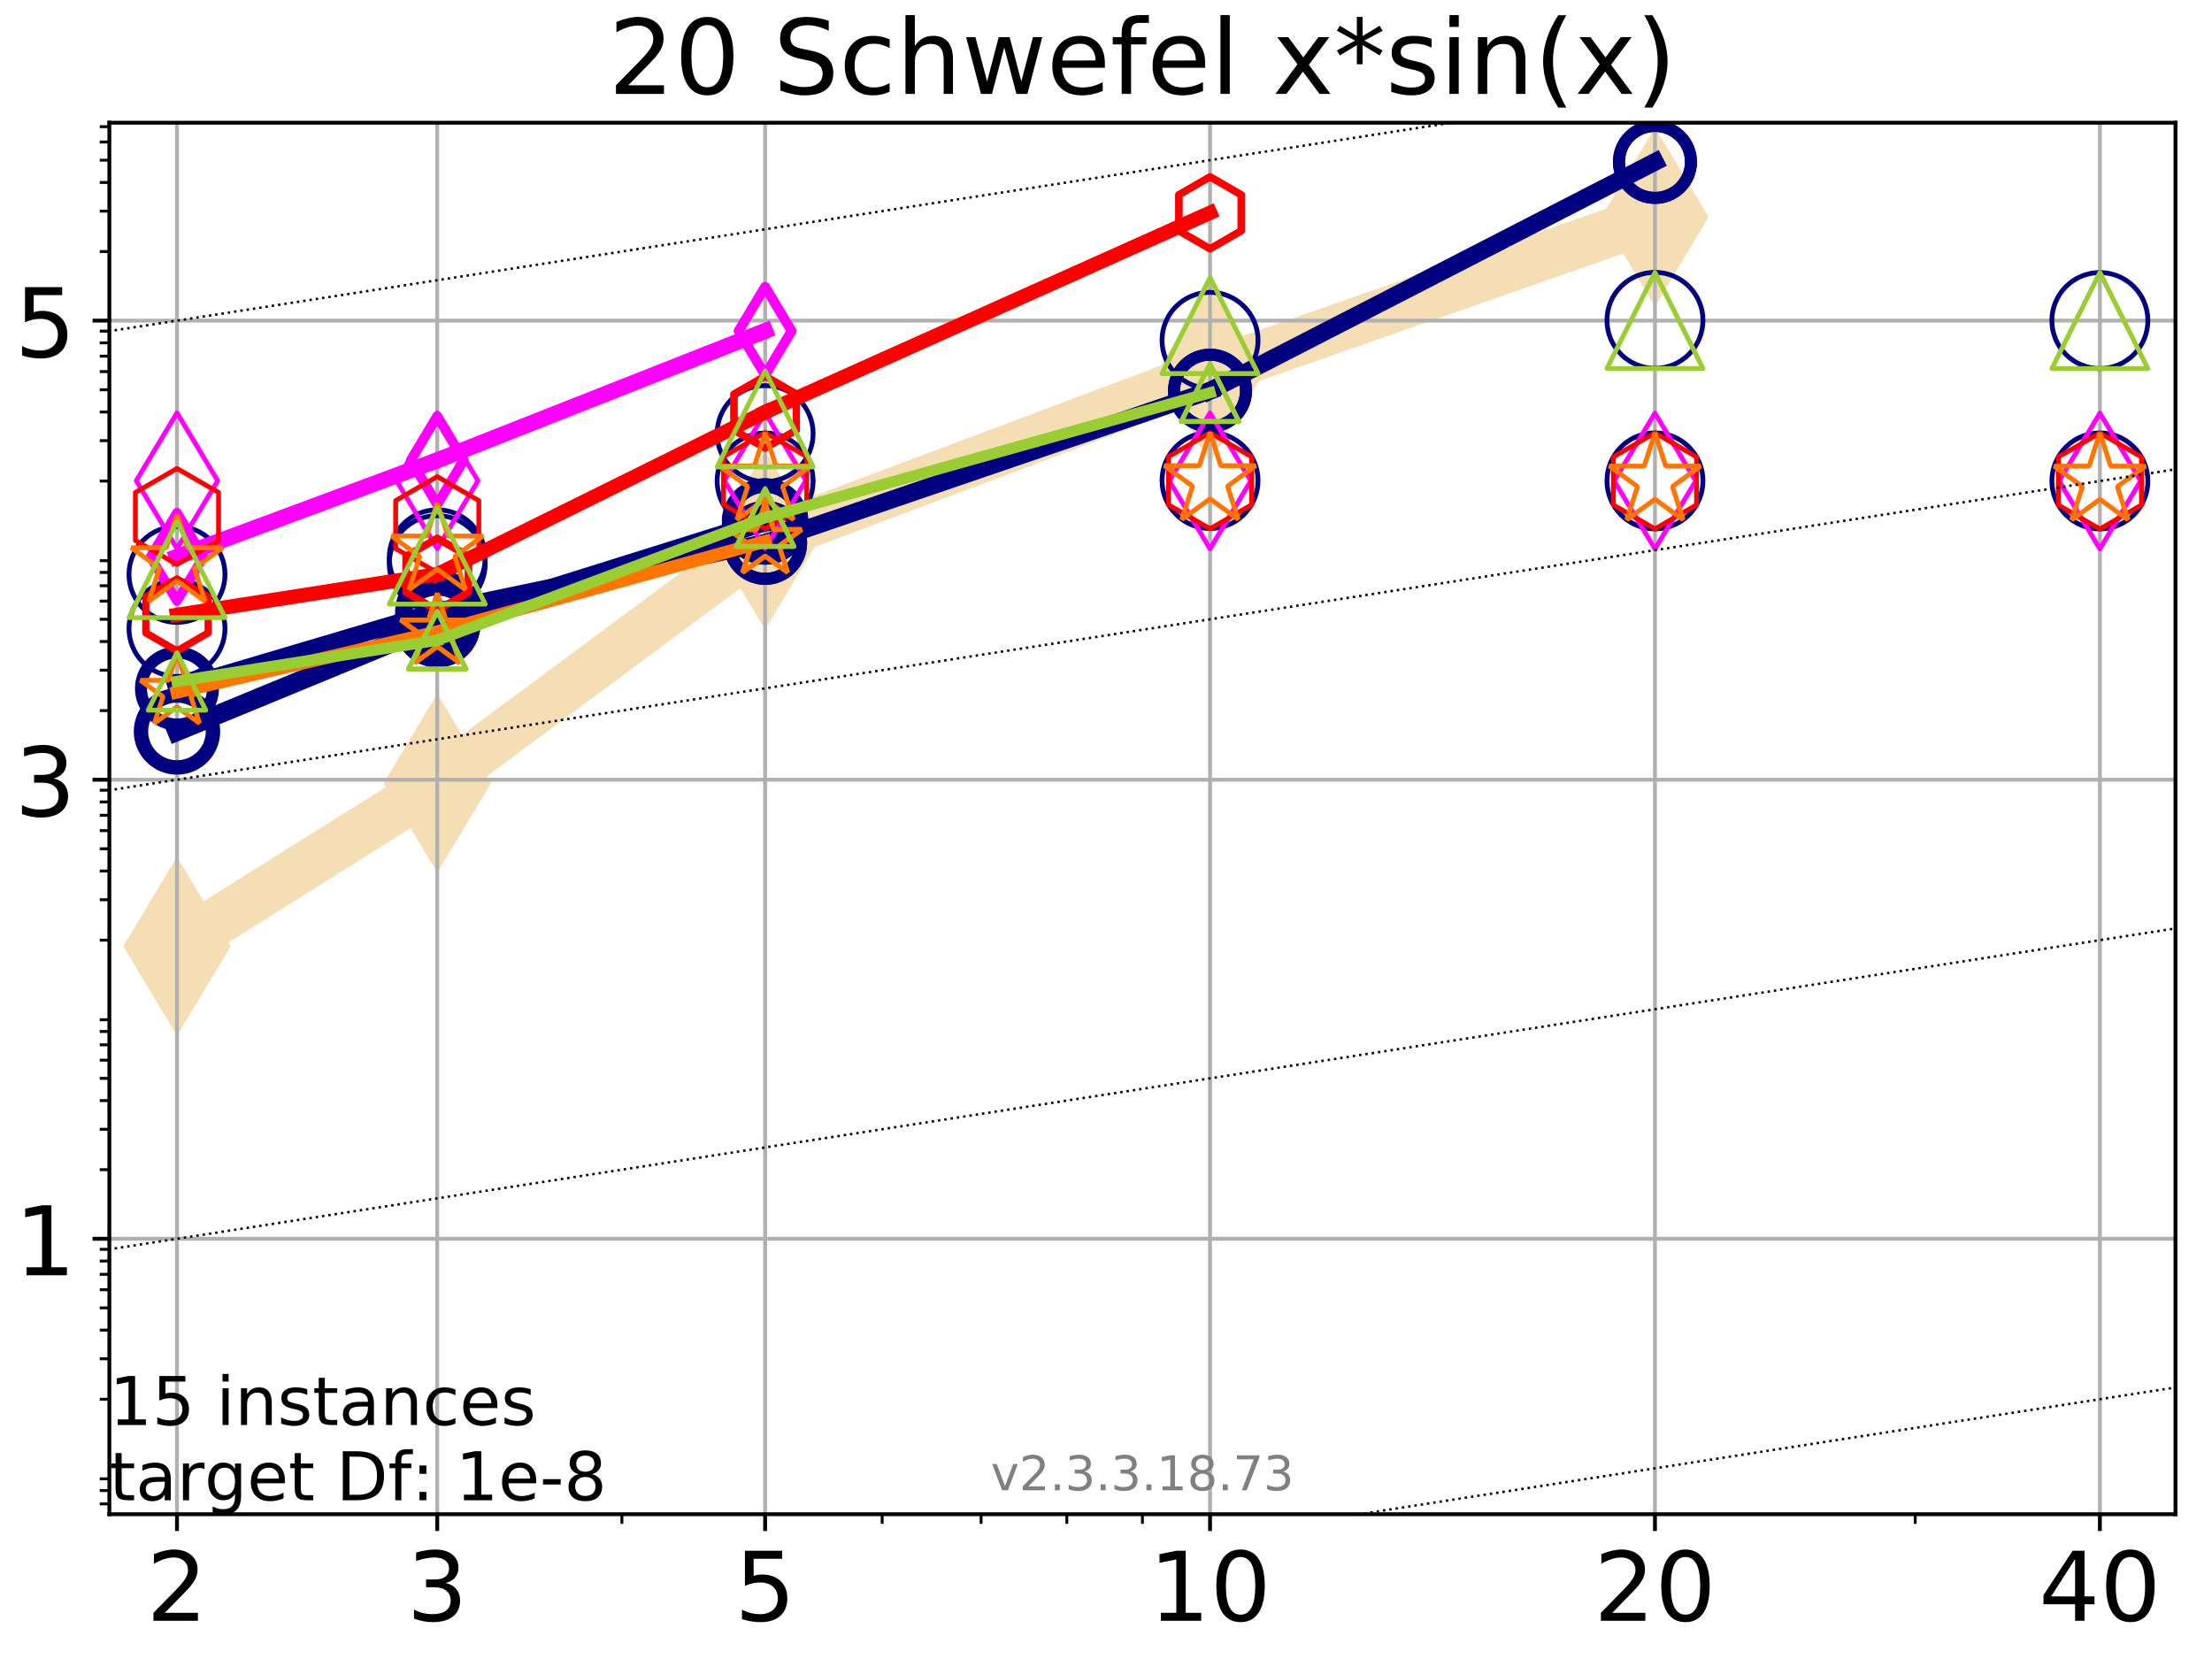 <?xml version="1.0" encoding="utf-8" standalone="no"?>
<!DOCTYPE svg PUBLIC "-//W3C//DTD SVG 1.1//EN"
  "http://www.w3.org/Graphics/SVG/1.1/DTD/svg11.dtd">
<!-- Created with matplotlib (https://matplotlib.org/) -->
<svg height="345.6pt" version="1.1" viewBox="0 0 460.8 345.6" width="460.8pt" xmlns="http://www.w3.org/2000/svg" xmlns:xlink="http://www.w3.org/1999/xlink">
 <defs>
  <style type="text/css">
*{stroke-linecap:butt;stroke-linejoin:round;}
  </style>
 </defs>
 <g id="figure_1">
  <g id="patch_1">
   <path d="M 0 345.6 
L 460.8 345.6 
L 460.8 0 
L 0 0 
z
" style="fill:#ffffff;"/>
  </g>
  <g id="axes_1">
   <g id="patch_2">
    <path d="M 22.78 315.44 
L 453.192 315.44 
L 453.192 25.56 
L 22.78 25.56 
z
" style="fill:#ffffff;"/>
   </g>
   <g id="line2d_1">
    <path clip-path="url(#p9023682334)" d="M 36.868 197.135 
L 91.085 163.154 
L 159.39 112.48 
L 252.074 77.644 
L 344.758 45.196 
" style="fill:none;stroke:#f5deb3;stroke-linecap:square;stroke-width:10;"/>
    <defs>
     <path d="M -0 17.678 
L 10.607 0 
L 0 -17.678 
L -10.607 -0 
z
" id="md3b5b4c9ef" style="stroke:#f5deb3;stroke-linejoin:miter;"/>
    </defs>
    <g clip-path="url(#p9023682334)">
     <use style="fill:#f5deb3;stroke:#f5deb3;stroke-linejoin:miter;" x="36.868" xlink:href="#md3b5b4c9ef" y="197.135"/>
     <use style="fill:#f5deb3;stroke:#f5deb3;stroke-linejoin:miter;" x="91.085" xlink:href="#md3b5b4c9ef" y="163.154"/>
     <use style="fill:#f5deb3;stroke:#f5deb3;stroke-linejoin:miter;" x="159.39" xlink:href="#md3b5b4c9ef" y="112.48"/>
     <use style="fill:#f5deb3;stroke:#f5deb3;stroke-linejoin:miter;" x="252.074" xlink:href="#md3b5b4c9ef" y="77.644"/>
     <use style="fill:#f5deb3;stroke:#f5deb3;stroke-linejoin:miter;" x="344.758" xlink:href="#md3b5b4c9ef" y="45.196"/>
    </g>
   </g>
   <g id="matplotlib.axis_1">
    <g id="xtick_1">
     <g id="line2d_2">
      <path clip-path="url(#p9023682334)" d="M 36.868 315.44 
L 36.868 25.56 
" style="fill:none;stroke:#b0b0b0;stroke-linecap:square;stroke-width:0.8;"/>
     </g>
     <g id="line2d_3">
      <defs>
       <path d="M 0 0 
L 0 3.5 
" id="m082f40f71a" style="stroke:#000000;stroke-width:0.8;"/>
      </defs>
      <g>
       <use style="stroke:#000000;stroke-width:0.8;" x="36.868" xlink:href="#m082f40f71a" y="315.44"/>
      </g>
     </g>
     <g id="text_1">
      <!-- 2 -->
      <defs>
       <path d="M 19.188 8.297 
L 53.609 8.297 
L 53.609 0 
L 7.328 0 
L 7.328 8.297 
Q 12.938 14.109 22.625 23.891 
Q 32.328 33.688 34.812 36.531 
Q 39.547 41.844 41.422 45.531 
Q 43.312 49.219 43.312 52.781 
Q 43.312 58.594 39.234 62.25 
Q 35.156 65.922 28.609 65.922 
Q 23.969 65.922 18.812 64.312 
Q 13.672 62.703 7.812 59.422 
L 7.812 69.391 
Q 13.766 71.781 18.938 73 
Q 24.125 74.219 28.422 74.219 
Q 39.75 74.219 46.484 68.547 
Q 53.219 62.891 53.219 53.422 
Q 53.219 48.922 51.531 44.891 
Q 49.859 40.875 45.406 35.406 
Q 44.188 33.984 37.641 27.219 
Q 31.109 20.453 19.188 8.297 
z
" id="DejaVuSans-50"/>
      </defs>
      <g transform="translate(30.506 337.637)scale(0.2 -0.2)">
       <use xlink:href="#DejaVuSans-50"/>
      </g>
     </g>
    </g>
    <g id="xtick_2">
     <g id="line2d_4">
      <path clip-path="url(#p9023682334)" d="M 91.085 315.44 
L 91.085 25.56 
" style="fill:none;stroke:#b0b0b0;stroke-linecap:square;stroke-width:0.8;"/>
     </g>
     <g id="line2d_5">
      <g>
       <use style="stroke:#000000;stroke-width:0.8;" x="91.085" xlink:href="#m082f40f71a" y="315.44"/>
      </g>
     </g>
     <g id="text_2">
      <!-- 3 -->
      <defs>
       <path d="M 40.578 39.312 
Q 47.656 37.797 51.625 33 
Q 55.609 28.219 55.609 21.188 
Q 55.609 10.406 48.188 4.484 
Q 40.766 -1.422 27.094 -1.422 
Q 22.516 -1.422 17.656 -0.516 
Q 12.797 0.391 7.625 2.203 
L 7.625 11.719 
Q 11.719 9.328 16.594 8.109 
Q 21.484 6.891 26.812 6.891 
Q 36.078 6.891 40.938 10.547 
Q 45.797 14.203 45.797 21.188 
Q 45.797 27.641 41.281 31.266 
Q 36.766 34.906 28.719 34.906 
L 20.219 34.906 
L 20.219 43.016 
L 29.109 43.016 
Q 36.375 43.016 40.234 45.922 
Q 44.094 48.828 44.094 54.297 
Q 44.094 59.906 40.109 62.906 
Q 36.141 65.922 28.719 65.922 
Q 24.656 65.922 20.016 65.031 
Q 15.375 64.156 9.812 62.312 
L 9.812 71.094 
Q 15.438 72.656 20.344 73.438 
Q 25.25 74.219 29.594 74.219 
Q 40.828 74.219 47.359 69.109 
Q 53.906 64.016 53.906 55.328 
Q 53.906 49.266 50.438 45.094 
Q 46.969 40.922 40.578 39.312 
z
" id="DejaVuSans-51"/>
      </defs>
      <g transform="translate(84.723 337.637)scale(0.2 -0.2)">
       <use xlink:href="#DejaVuSans-51"/>
      </g>
     </g>
    </g>
    <g id="xtick_3">
     <g id="line2d_6">
      <path clip-path="url(#p9023682334)" d="M 159.39 315.44 
L 159.39 25.56 
" style="fill:none;stroke:#b0b0b0;stroke-linecap:square;stroke-width:0.8;"/>
     </g>
     <g id="line2d_7">
      <g>
       <use style="stroke:#000000;stroke-width:0.8;" x="159.39" xlink:href="#m082f40f71a" y="315.44"/>
      </g>
     </g>
     <g id="text_3">
      <!-- 5 -->
      <defs>
       <path d="M 10.797 72.906 
L 49.516 72.906 
L 49.516 64.594 
L 19.828 64.594 
L 19.828 46.734 
Q 21.969 47.469 24.109 47.828 
Q 26.266 48.188 28.422 48.188 
Q 40.625 48.188 47.75 41.5 
Q 54.891 34.812 54.891 23.391 
Q 54.891 11.625 47.562 5.094 
Q 40.234 -1.422 26.906 -1.422 
Q 22.312 -1.422 17.547 -0.641 
Q 12.797 0.141 7.719 1.703 
L 7.719 11.625 
Q 12.109 9.234 16.797 8.062 
Q 21.484 6.891 26.703 6.891 
Q 35.156 6.891 40.078 11.328 
Q 45.016 15.766 45.016 23.391 
Q 45.016 31 40.078 35.438 
Q 35.156 39.891 26.703 39.891 
Q 22.75 39.891 18.812 39.016 
Q 14.891 38.141 10.797 36.281 
z
" id="DejaVuSans-53"/>
      </defs>
      <g transform="translate(153.028 337.637)scale(0.2 -0.2)">
       <use xlink:href="#DejaVuSans-53"/>
      </g>
     </g>
    </g>
    <g id="xtick_4">
     <g id="line2d_8">
      <path clip-path="url(#p9023682334)" d="M 252.074 315.44 
L 252.074 25.56 
" style="fill:none;stroke:#b0b0b0;stroke-linecap:square;stroke-width:0.8;"/>
     </g>
     <g id="line2d_9">
      <g>
       <use style="stroke:#000000;stroke-width:0.8;" x="252.074" xlink:href="#m082f40f71a" y="315.44"/>
      </g>
     </g>
     <g id="text_4">
      <!-- 10 -->
      <defs>
       <path d="M 12.406 8.297 
L 28.516 8.297 
L 28.516 63.922 
L 10.984 60.406 
L 10.984 69.391 
L 28.422 72.906 
L 38.281 72.906 
L 38.281 8.297 
L 54.391 8.297 
L 54.391 0 
L 12.406 0 
z
" id="DejaVuSans-49"/>
       <path d="M 31.781 66.406 
Q 24.172 66.406 20.328 58.906 
Q 16.5 51.422 16.5 36.375 
Q 16.5 21.391 20.328 13.891 
Q 24.172 6.391 31.781 6.391 
Q 39.453 6.391 43.281 13.891 
Q 47.125 21.391 47.125 36.375 
Q 47.125 51.422 43.281 58.906 
Q 39.453 66.406 31.781 66.406 
z
M 31.781 74.219 
Q 44.047 74.219 50.516 64.516 
Q 56.984 54.828 56.984 36.375 
Q 56.984 17.969 50.516 8.266 
Q 44.047 -1.422 31.781 -1.422 
Q 19.531 -1.422 13.062 8.266 
Q 6.594 17.969 6.594 36.375 
Q 6.594 54.828 13.062 64.516 
Q 19.531 74.219 31.781 74.219 
z
" id="DejaVuSans-48"/>
      </defs>
      <g transform="translate(239.349 337.637)scale(0.2 -0.2)">
       <use xlink:href="#DejaVuSans-49"/>
       <use x="63.623" xlink:href="#DejaVuSans-48"/>
      </g>
     </g>
    </g>
    <g id="xtick_5">
     <g id="line2d_10">
      <path clip-path="url(#p9023682334)" d="M 344.758 315.44 
L 344.758 25.56 
" style="fill:none;stroke:#b0b0b0;stroke-linecap:square;stroke-width:0.8;"/>
     </g>
     <g id="line2d_11">
      <g>
       <use style="stroke:#000000;stroke-width:0.8;" x="344.758" xlink:href="#m082f40f71a" y="315.44"/>
      </g>
     </g>
     <g id="text_5">
      <!-- 20 -->
      <g transform="translate(332.033 337.637)scale(0.2 -0.2)">
       <use xlink:href="#DejaVuSans-50"/>
       <use x="63.623" xlink:href="#DejaVuSans-48"/>
      </g>
     </g>
    </g>
    <g id="xtick_6">
     <g id="line2d_12">
      <path clip-path="url(#p9023682334)" d="M 437.443 315.44 
L 437.443 25.56 
" style="fill:none;stroke:#b0b0b0;stroke-linecap:square;stroke-width:0.8;"/>
     </g>
     <g id="line2d_13">
      <g>
       <use style="stroke:#000000;stroke-width:0.8;" x="437.443" xlink:href="#m082f40f71a" y="315.44"/>
      </g>
     </g>
     <g id="text_6">
      <!-- 40 -->
      <defs>
       <path d="M 37.797 64.312 
L 12.891 25.391 
L 37.797 25.391 
z
M 35.203 72.906 
L 47.609 72.906 
L 47.609 25.391 
L 58.016 25.391 
L 58.016 17.188 
L 47.609 17.188 
L 47.609 0 
L 37.797 0 
L 37.797 17.188 
L 4.891 17.188 
L 4.891 26.703 
z
" id="DejaVuSans-52"/>
      </defs>
      <g transform="translate(424.718 337.637)scale(0.2 -0.2)">
       <use xlink:href="#DejaVuSans-52"/>
       <use x="63.623" xlink:href="#DejaVuSans-48"/>
      </g>
     </g>
    </g>
    <g id="xtick_7">
     <g id="line2d_14">
      <defs>
       <path d="M 0 0 
L 0 2 
" id="m2effe0a544" style="stroke:#000000;stroke-width:0.6;"/>
      </defs>
      <g>
       <use style="stroke:#000000;stroke-width:0.6;" x="129.552" xlink:href="#m2effe0a544" y="315.44"/>
      </g>
     </g>
    </g>
    <g id="xtick_8">
     <g id="line2d_15">
      <g>
       <use style="stroke:#000000;stroke-width:0.6;" x="183.769" xlink:href="#m2effe0a544" y="315.44"/>
      </g>
     </g>
    </g>
    <g id="xtick_9">
     <g id="line2d_16">
      <g>
       <use style="stroke:#000000;stroke-width:0.6;" x="204.381" xlink:href="#m2effe0a544" y="315.44"/>
      </g>
     </g>
    </g>
    <g id="xtick_10">
     <g id="line2d_17">
      <g>
       <use style="stroke:#000000;stroke-width:0.6;" x="222.237" xlink:href="#m2effe0a544" y="315.44"/>
      </g>
     </g>
    </g>
    <g id="xtick_11">
     <g id="line2d_18">
      <g>
       <use style="stroke:#000000;stroke-width:0.6;" x="237.986" xlink:href="#m2effe0a544" y="315.44"/>
      </g>
     </g>
    </g>
    <g id="xtick_12">
     <g id="line2d_19">
      <g>
       <use style="stroke:#000000;stroke-width:0.6;" x="398.975" xlink:href="#m2effe0a544" y="315.44"/>
      </g>
     </g>
    </g>
   </g>
   <g id="matplotlib.axis_2">
    <g id="ytick_1">
     <g id="line2d_20">
      <path clip-path="url(#p9023682334)" d="M 22.78 258.061 
L 453.192 258.061 
" style="fill:none;stroke:#b0b0b0;stroke-linecap:square;stroke-width:0.8;"/>
     </g>
     <g id="line2d_21">
      <defs>
       <path d="M 0 0 
L -3.5 0 
" id="m76d87a8a9d" style="stroke:#000000;stroke-width:0.8;"/>
      </defs>
      <g>
       <use style="stroke:#000000;stroke-width:0.8;" x="22.78" xlink:href="#m76d87a8a9d" y="258.061"/>
      </g>
     </g>
     <g id="text_7">
      <!-- 1 -->
      <g transform="translate(3.055 265.659)scale(0.2 -0.2)">
       <use xlink:href="#DejaVuSans-49"/>
      </g>
     </g>
    </g>
    <g id="ytick_2">
     <g id="line2d_22">
      <path clip-path="url(#p9023682334)" d="M 22.78 162.428 
L 453.192 162.428 
" style="fill:none;stroke:#b0b0b0;stroke-linecap:square;stroke-width:0.8;"/>
     </g>
     <g id="line2d_23">
      <g>
       <use style="stroke:#000000;stroke-width:0.8;" x="22.78" xlink:href="#m76d87a8a9d" y="162.428"/>
      </g>
     </g>
     <g id="text_8">
      <!-- 3 -->
      <g transform="translate(3.055 170.027)scale(0.2 -0.2)">
       <use xlink:href="#DejaVuSans-51"/>
      </g>
     </g>
    </g>
    <g id="ytick_3">
     <g id="line2d_24">
      <path clip-path="url(#p9023682334)" d="M 22.78 66.796 
L 453.192 66.796 
" style="fill:none;stroke:#b0b0b0;stroke-linecap:square;stroke-width:0.8;"/>
     </g>
     <g id="line2d_25">
      <g>
       <use style="stroke:#000000;stroke-width:0.8;" x="22.78" xlink:href="#m76d87a8a9d" y="66.796"/>
      </g>
     </g>
     <g id="text_9">
      <!-- 5 -->
      <g transform="translate(3.055 74.395)scale(0.2 -0.2)">
       <use xlink:href="#DejaVuSans-53"/>
      </g>
     </g>
    </g>
    <g id="ytick_4">
     <g id="line2d_26">
      <defs>
       <path d="M 0 0 
L -2 0 
" id="mdda73e8e67" style="stroke:#000000;stroke-width:0.6;"/>
      </defs>
      <g>
       <use style="stroke:#000000;stroke-width:0.6;" x="22.78" xlink:href="#mdda73e8e67" y="313.284"/>
      </g>
     </g>
    </g>
    <g id="ytick_5">
     <g id="line2d_27">
      <g>
       <use style="stroke:#000000;stroke-width:0.6;" x="22.78" xlink:href="#mdda73e8e67" y="310.511"/>
      </g>
     </g>
    </g>
    <g id="ytick_6">
     <g id="line2d_28">
      <g>
       <use style="stroke:#000000;stroke-width:0.6;" x="22.78" xlink:href="#mdda73e8e67" y="308.065"/>
      </g>
     </g>
    </g>
    <g id="ytick_7">
     <g id="line2d_29">
      <g>
       <use style="stroke:#000000;stroke-width:0.6;" x="22.78" xlink:href="#mdda73e8e67" y="291.483"/>
      </g>
     </g>
    </g>
    <g id="ytick_8">
     <g id="line2d_30">
      <g>
       <use style="stroke:#000000;stroke-width:0.6;" x="22.78" xlink:href="#mdda73e8e67" y="283.063"/>
      </g>
     </g>
    </g>
    <g id="ytick_9">
     <g id="line2d_31">
      <g>
       <use style="stroke:#000000;stroke-width:0.6;" x="22.78" xlink:href="#mdda73e8e67" y="277.089"/>
      </g>
     </g>
    </g>
    <g id="ytick_10">
     <g id="line2d_32">
      <g>
       <use style="stroke:#000000;stroke-width:0.6;" x="22.78" xlink:href="#mdda73e8e67" y="272.455"/>
      </g>
     </g>
    </g>
    <g id="ytick_11">
     <g id="line2d_33">
      <g>
       <use style="stroke:#000000;stroke-width:0.6;" x="22.78" xlink:href="#mdda73e8e67" y="268.669"/>
      </g>
     </g>
    </g>
    <g id="ytick_12">
     <g id="line2d_34">
      <g>
       <use style="stroke:#000000;stroke-width:0.6;" x="22.78" xlink:href="#mdda73e8e67" y="265.467"/>
      </g>
     </g>
    </g>
    <g id="ytick_13">
     <g id="line2d_35">
      <g>
       <use style="stroke:#000000;stroke-width:0.6;" x="22.78" xlink:href="#mdda73e8e67" y="262.695"/>
      </g>
     </g>
    </g>
    <g id="ytick_14">
     <g id="line2d_36">
      <g>
       <use style="stroke:#000000;stroke-width:0.6;" x="22.78" xlink:href="#mdda73e8e67" y="260.249"/>
      </g>
     </g>
    </g>
    <g id="ytick_15">
     <g id="line2d_37">
      <g>
       <use style="stroke:#000000;stroke-width:0.6;" x="22.78" xlink:href="#mdda73e8e67" y="243.667"/>
      </g>
     </g>
    </g>
    <g id="ytick_16">
     <g id="line2d_38">
      <g>
       <use style="stroke:#000000;stroke-width:0.6;" x="22.78" xlink:href="#mdda73e8e67" y="235.247"/>
      </g>
     </g>
    </g>
    <g id="ytick_17">
     <g id="line2d_39">
      <g>
       <use style="stroke:#000000;stroke-width:0.6;" x="22.78" xlink:href="#mdda73e8e67" y="229.272"/>
      </g>
     </g>
    </g>
    <g id="ytick_18">
     <g id="line2d_40">
      <g>
       <use style="stroke:#000000;stroke-width:0.6;" x="22.78" xlink:href="#mdda73e8e67" y="224.639"/>
      </g>
     </g>
    </g>
    <g id="ytick_19">
     <g id="line2d_41">
      <g>
       <use style="stroke:#000000;stroke-width:0.6;" x="22.78" xlink:href="#mdda73e8e67" y="220.852"/>
      </g>
     </g>
    </g>
    <g id="ytick_20">
     <g id="line2d_42">
      <g>
       <use style="stroke:#000000;stroke-width:0.6;" x="22.78" xlink:href="#mdda73e8e67" y="217.651"/>
      </g>
     </g>
    </g>
    <g id="ytick_21">
     <g id="line2d_43">
      <g>
       <use style="stroke:#000000;stroke-width:0.6;" x="22.78" xlink:href="#mdda73e8e67" y="214.878"/>
      </g>
     </g>
    </g>
    <g id="ytick_22">
     <g id="line2d_44">
      <g>
       <use style="stroke:#000000;stroke-width:0.6;" x="22.78" xlink:href="#mdda73e8e67" y="212.432"/>
      </g>
     </g>
    </g>
    <g id="ytick_23">
     <g id="line2d_45">
      <g>
       <use style="stroke:#000000;stroke-width:0.6;" x="22.78" xlink:href="#mdda73e8e67" y="195.85"/>
      </g>
     </g>
    </g>
    <g id="ytick_24">
     <g id="line2d_46">
      <g>
       <use style="stroke:#000000;stroke-width:0.6;" x="22.78" xlink:href="#mdda73e8e67" y="187.43"/>
      </g>
     </g>
    </g>
    <g id="ytick_25">
     <g id="line2d_47">
      <g>
       <use style="stroke:#000000;stroke-width:0.6;" x="22.78" xlink:href="#mdda73e8e67" y="181.456"/>
      </g>
     </g>
    </g>
    <g id="ytick_26">
     <g id="line2d_48">
      <g>
       <use style="stroke:#000000;stroke-width:0.6;" x="22.78" xlink:href="#mdda73e8e67" y="176.822"/>
      </g>
     </g>
    </g>
    <g id="ytick_27">
     <g id="line2d_49">
      <g>
       <use style="stroke:#000000;stroke-width:0.6;" x="22.78" xlink:href="#mdda73e8e67" y="173.036"/>
      </g>
     </g>
    </g>
    <g id="ytick_28">
     <g id="line2d_50">
      <g>
       <use style="stroke:#000000;stroke-width:0.6;" x="22.78" xlink:href="#mdda73e8e67" y="169.835"/>
      </g>
     </g>
    </g>
    <g id="ytick_29">
     <g id="line2d_51">
      <g>
       <use style="stroke:#000000;stroke-width:0.6;" x="22.78" xlink:href="#mdda73e8e67" y="167.062"/>
      </g>
     </g>
    </g>
    <g id="ytick_30">
     <g id="line2d_52">
      <g>
       <use style="stroke:#000000;stroke-width:0.6;" x="22.78" xlink:href="#mdda73e8e67" y="164.616"/>
      </g>
     </g>
    </g>
    <g id="ytick_31">
     <g id="line2d_53">
      <g>
       <use style="stroke:#000000;stroke-width:0.6;" x="22.78" xlink:href="#mdda73e8e67" y="148.034"/>
      </g>
     </g>
    </g>
    <g id="ytick_32">
     <g id="line2d_54">
      <g>
       <use style="stroke:#000000;stroke-width:0.6;" x="22.78" xlink:href="#mdda73e8e67" y="139.614"/>
      </g>
     </g>
    </g>
    <g id="ytick_33">
     <g id="line2d_55">
      <g>
       <use style="stroke:#000000;stroke-width:0.6;" x="22.78" xlink:href="#mdda73e8e67" y="133.64"/>
      </g>
     </g>
    </g>
    <g id="ytick_34">
     <g id="line2d_56">
      <g>
       <use style="stroke:#000000;stroke-width:0.6;" x="22.78" xlink:href="#mdda73e8e67" y="129.006"/>
      </g>
     </g>
    </g>
    <g id="ytick_35">
     <g id="line2d_57">
      <g>
       <use style="stroke:#000000;stroke-width:0.6;" x="22.78" xlink:href="#mdda73e8e67" y="125.22"/>
      </g>
     </g>
    </g>
    <g id="ytick_36">
     <g id="line2d_58">
      <g>
       <use style="stroke:#000000;stroke-width:0.6;" x="22.78" xlink:href="#mdda73e8e67" y="122.019"/>
      </g>
     </g>
    </g>
    <g id="ytick_37">
     <g id="line2d_59">
      <g>
       <use style="stroke:#000000;stroke-width:0.6;" x="22.78" xlink:href="#mdda73e8e67" y="119.246"/>
      </g>
     </g>
    </g>
    <g id="ytick_38">
     <g id="line2d_60">
      <g>
       <use style="stroke:#000000;stroke-width:0.6;" x="22.78" xlink:href="#mdda73e8e67" y="116.8"/>
      </g>
     </g>
    </g>
    <g id="ytick_39">
     <g id="line2d_61">
      <g>
       <use style="stroke:#000000;stroke-width:0.6;" x="22.78" xlink:href="#mdda73e8e67" y="100.218"/>
      </g>
     </g>
    </g>
    <g id="ytick_40">
     <g id="line2d_62">
      <g>
       <use style="stroke:#000000;stroke-width:0.6;" x="22.78" xlink:href="#mdda73e8e67" y="91.798"/>
      </g>
     </g>
    </g>
    <g id="ytick_41">
     <g id="line2d_63">
      <g>
       <use style="stroke:#000000;stroke-width:0.6;" x="22.78" xlink:href="#mdda73e8e67" y="85.824"/>
      </g>
     </g>
    </g>
    <g id="ytick_42">
     <g id="line2d_64">
      <g>
       <use style="stroke:#000000;stroke-width:0.6;" x="22.78" xlink:href="#mdda73e8e67" y="81.19"/>
      </g>
     </g>
    </g>
    <g id="ytick_43">
     <g id="line2d_65">
      <g>
       <use style="stroke:#000000;stroke-width:0.6;" x="22.78" xlink:href="#mdda73e8e67" y="77.404"/>
      </g>
     </g>
    </g>
    <g id="ytick_44">
     <g id="line2d_66">
      <g>
       <use style="stroke:#000000;stroke-width:0.6;" x="22.78" xlink:href="#mdda73e8e67" y="74.203"/>
      </g>
     </g>
    </g>
    <g id="ytick_45">
     <g id="line2d_67">
      <g>
       <use style="stroke:#000000;stroke-width:0.6;" x="22.78" xlink:href="#mdda73e8e67" y="71.43"/>
      </g>
     </g>
    </g>
    <g id="ytick_46">
     <g id="line2d_68">
      <g>
       <use style="stroke:#000000;stroke-width:0.6;" x="22.78" xlink:href="#mdda73e8e67" y="68.984"/>
      </g>
     </g>
    </g>
    <g id="ytick_47">
     <g id="line2d_69">
      <g>
       <use style="stroke:#000000;stroke-width:0.6;" x="22.78" xlink:href="#mdda73e8e67" y="52.402"/>
      </g>
     </g>
    </g>
    <g id="ytick_48">
     <g id="line2d_70">
      <g>
       <use style="stroke:#000000;stroke-width:0.6;" x="22.78" xlink:href="#mdda73e8e67" y="43.982"/>
      </g>
     </g>
    </g>
    <g id="ytick_49">
     <g id="line2d_71">
      <g>
       <use style="stroke:#000000;stroke-width:0.6;" x="22.78" xlink:href="#mdda73e8e67" y="38.008"/>
      </g>
     </g>
    </g>
    <g id="ytick_50">
     <g id="line2d_72">
      <g>
       <use style="stroke:#000000;stroke-width:0.6;" x="22.78" xlink:href="#mdda73e8e67" y="33.374"/>
      </g>
     </g>
    </g>
    <g id="ytick_51">
     <g id="line2d_73">
      <g>
       <use style="stroke:#000000;stroke-width:0.6;" x="22.78" xlink:href="#mdda73e8e67" y="29.588"/>
      </g>
     </g>
    </g>
    <g id="ytick_52">
     <g id="line2d_74">
      <g>
       <use style="stroke:#000000;stroke-width:0.6;" x="22.78" xlink:href="#mdda73e8e67" y="26.387"/>
      </g>
     </g>
    </g>
   </g>
   <g id="line2d_75">
    <path clip-path="url(#p9023682334)" d="M 36.868 152.373 
L 91.085 130.031 
" style="fill:none;stroke:#000080;stroke-linecap:square;stroke-width:4;"/>
    <defs>
     <path d="M 0 7.5 
C 1.989 7.5 3.897 6.71 5.303 5.303 
C 6.71 3.897 7.5 1.989 7.5 0 
C 7.5 -1.989 6.71 -3.897 5.303 -5.303 
C 3.897 -6.71 1.989 -7.5 0 -7.5 
C -1.989 -7.5 -3.897 -6.71 -5.303 -5.303 
C -6.71 -3.897 -7.5 -1.989 -7.5 0 
C -7.5 1.989 -6.71 3.897 -5.303 5.303 
C -3.897 6.71 -1.989 7.5 0 7.5 
z
" id="mcf6d63bbae" style="stroke:#000080;stroke-width:3;"/>
    </defs>
    <g clip-path="url(#p9023682334)">
     <use style="fill-opacity:0;stroke:#000080;stroke-width:3;" x="36.868" xlink:href="#mcf6d63bbae" y="152.373"/>
     <use style="fill-opacity:0;stroke:#000080;stroke-width:3;" x="91.085" xlink:href="#mcf6d63bbae" y="130.031"/>
    </g>
   </g>
   <g id="line2d_76">
    <path clip-path="url(#p9023682334)" d="M 91.085 130.031 
L 159.39 108.634 
" style="fill:none;stroke:#000080;stroke-linecap:square;stroke-width:4;"/>
    <g clip-path="url(#p9023682334)">
     <use style="fill-opacity:0;stroke:#000080;stroke-width:3;" x="91.085" xlink:href="#mcf6d63bbae" y="130.031"/>
     <use style="fill-opacity:0;stroke:#000080;stroke-width:3;" x="159.39" xlink:href="#mcf6d63bbae" y="108.634"/>
    </g>
   </g>
   <g id="line2d_77">
    <path clip-path="url(#p9023682334)" d="M 159.39 108.634 
" style="fill:none;stroke:#000080;stroke-linecap:square;stroke-width:4;"/>
    <g clip-path="url(#p9023682334)">
     <use style="fill-opacity:0;stroke:#000080;stroke-width:3;" x="159.39" xlink:href="#mcf6d63bbae" y="108.634"/>
    </g>
   </g>
   <g id="line2d_78"/>
   <g id="line2d_79">
    <defs>
     <path d="M 0 10 
C 2.652 10 5.196 8.946 7.071 7.071 
C 8.946 5.196 10 2.652 10 0 
C 10 -2.652 8.946 -5.196 7.071 -7.071 
C 5.196 -8.946 2.652 -10 0 -10 
C -2.652 -10 -5.196 -8.946 -7.071 -7.071 
C -8.946 -5.196 -10 -2.652 -10 0 
C -10 2.652 -8.946 5.196 -7.071 7.071 
C -5.196 8.946 -2.652 10 0 10 
z
" id="m68aad2f0f1" style="stroke:#000080;"/>
    </defs>
    <g clip-path="url(#p9023682334)">
     <use style="fill-opacity:0;stroke:#000080;" x="36.868" xlink:href="#m68aad2f0f1" y="130.924"/>
     <use style="fill-opacity:0;stroke:#000080;" x="91.085" xlink:href="#m68aad2f0f1" y="117.405"/>
     <use style="fill-opacity:0;stroke:#000080;" x="159.39" xlink:href="#m68aad2f0f1" y="100.205"/>
     <use style="fill-opacity:0;stroke:#000080;" x="252.074" xlink:href="#m68aad2f0f1" y="100.096"/>
     <use style="fill-opacity:0;stroke:#000080;" x="344.758" xlink:href="#m68aad2f0f1" y="100.182"/>
     <use style="fill-opacity:0;stroke:#000080;" x="437.443" xlink:href="#m68aad2f0f1" y="100.194"/>
    </g>
   </g>
   <g id="line2d_80">
    <path clip-path="url(#p9023682334)" d="M 36.868 143.429 
L 91.085 127.363 
" style="fill:none;stroke:#000080;stroke-linecap:square;stroke-width:3.667;"/>
    <defs>
     <path d="M 0 7.5 
C 1.989 7.5 3.897 6.71 5.303 5.303 
C 6.71 3.897 7.5 1.989 7.5 0 
C 7.5 -1.989 6.71 -3.897 5.303 -5.303 
C 3.897 -6.71 1.989 -7.5 0 -7.5 
C -1.989 -7.5 -3.897 -6.71 -5.303 -5.303 
C -6.71 -3.897 -7.5 -1.989 -7.5 0 
C -7.5 1.989 -6.71 3.897 -5.303 5.303 
C -3.897 6.71 -1.989 7.5 0 7.5 
z
" id="mcf81081aca" style="stroke:#000080;stroke-width:2.5;"/>
    </defs>
    <g clip-path="url(#p9023682334)">
     <use style="fill-opacity:0;stroke:#000080;stroke-width:2.5;" x="36.868" xlink:href="#mcf81081aca" y="143.429"/>
     <use style="fill-opacity:0;stroke:#000080;stroke-width:2.5;" x="91.085" xlink:href="#mcf81081aca" y="127.363"/>
    </g>
   </g>
   <g id="line2d_81">
    <path clip-path="url(#p9023682334)" d="M 91.085 127.363 
L 159.39 113.086 
" style="fill:none;stroke:#000080;stroke-linecap:square;stroke-width:3.667;"/>
    <g clip-path="url(#p9023682334)">
     <use style="fill-opacity:0;stroke:#000080;stroke-width:2.5;" x="91.085" xlink:href="#mcf81081aca" y="127.363"/>
     <use style="fill-opacity:0;stroke:#000080;stroke-width:2.5;" x="159.39" xlink:href="#mcf81081aca" y="113.086"/>
    </g>
   </g>
   <g id="line2d_82">
    <path clip-path="url(#p9023682334)" d="M 159.39 113.086 
L 252.074 81.387 
" style="fill:none;stroke:#000080;stroke-linecap:square;stroke-width:3.667;"/>
    <g clip-path="url(#p9023682334)">
     <use style="fill-opacity:0;stroke:#000080;stroke-width:2.5;" x="159.39" xlink:href="#mcf81081aca" y="113.086"/>
     <use style="fill-opacity:0;stroke:#000080;stroke-width:2.5;" x="252.074" xlink:href="#mcf81081aca" y="81.387"/>
    </g>
   </g>
   <g id="line2d_83">
    <path clip-path="url(#p9023682334)" d="M 252.074 81.387 
L 344.758 33.73 
" style="fill:none;stroke:#000080;stroke-linecap:square;stroke-width:3.667;"/>
    <g clip-path="url(#p9023682334)">
     <use style="fill-opacity:0;stroke:#000080;stroke-width:2.5;" x="252.074" xlink:href="#mcf81081aca" y="81.387"/>
     <use style="fill-opacity:0;stroke:#000080;stroke-width:2.5;" x="344.758" xlink:href="#mcf81081aca" y="33.73"/>
    </g>
   </g>
   <g id="line2d_84">
    <path clip-path="url(#p9023682334)" d="M 344.758 33.73 
" style="fill:none;stroke:#000080;stroke-linecap:square;stroke-width:3.667;"/>
    <g clip-path="url(#p9023682334)">
     <use style="fill-opacity:0;stroke:#000080;stroke-width:2.5;" x="344.758" xlink:href="#mcf81081aca" y="33.73"/>
    </g>
   </g>
   <g id="line2d_85"/>
   <g id="line2d_86">
    <g clip-path="url(#p9023682334)">
     <use style="fill-opacity:0;stroke:#000080;" x="36.868" xlink:href="#m68aad2f0f1" y="119.655"/>
     <use style="fill-opacity:0;stroke:#000080;" x="91.085" xlink:href="#m68aad2f0f1" y="116.204"/>
     <use style="fill-opacity:0;stroke:#000080;" x="159.39" xlink:href="#m68aad2f0f1" y="90.332"/>
     <use style="fill-opacity:0;stroke:#000080;" x="252.074" xlink:href="#m68aad2f0f1" y="70.895"/>
     <use style="fill-opacity:0;stroke:#000080;" x="344.758" xlink:href="#m68aad2f0f1" y="66.733"/>
     <use style="fill-opacity:0;stroke:#000080;" x="437.443" xlink:href="#m68aad2f0f1" y="66.777"/>
    </g>
   </g>
   <g id="line2d_87">
    <path clip-path="url(#p9023682334)" d="M 36.868 116.008 
L 91.085 95.89 
" style="fill:none;stroke:#ff00ff;stroke-linecap:square;stroke-width:3.333;"/>
    <defs>
     <path d="M -0 9.192 
L 5.515 0 
L 0 -9.192 
L -5.515 -0 
z
" id="m21c77785ac" style="stroke:#ff00ff;stroke-linejoin:miter;stroke-width:2;"/>
    </defs>
    <g clip-path="url(#p9023682334)">
     <use style="fill-opacity:0;stroke:#ff00ff;stroke-linejoin:miter;stroke-width:2;" x="36.868" xlink:href="#m21c77785ac" y="116.008"/>
     <use style="fill-opacity:0;stroke:#ff00ff;stroke-linejoin:miter;stroke-width:2;" x="91.085" xlink:href="#m21c77785ac" y="95.89"/>
    </g>
   </g>
   <g id="line2d_88">
    <path clip-path="url(#p9023682334)" d="M 91.085 95.89 
L 159.39 68.946 
" style="fill:none;stroke:#ff00ff;stroke-linecap:square;stroke-width:3.333;"/>
    <g clip-path="url(#p9023682334)">
     <use style="fill-opacity:0;stroke:#ff00ff;stroke-linejoin:miter;stroke-width:2;" x="91.085" xlink:href="#m21c77785ac" y="95.89"/>
     <use style="fill-opacity:0;stroke:#ff00ff;stroke-linejoin:miter;stroke-width:2;" x="159.39" xlink:href="#m21c77785ac" y="68.946"/>
    </g>
   </g>
   <g id="line2d_89">
    <path clip-path="url(#p9023682334)" d="M 159.39 68.946 
" style="fill:none;stroke:#ff00ff;stroke-linecap:square;stroke-width:3.333;"/>
    <g clip-path="url(#p9023682334)">
     <use style="fill-opacity:0;stroke:#ff00ff;stroke-linejoin:miter;stroke-width:2;" x="159.39" xlink:href="#m21c77785ac" y="68.946"/>
    </g>
   </g>
   <g id="line2d_90"/>
   <g id="line2d_91">
    <defs>
     <path d="M -0 14.142 
L 8.485 0 
L -0 -14.142 
L -8.485 -0 
z
" id="m9b7638f0d3" style="stroke:#ff00ff;stroke-linejoin:miter;"/>
    </defs>
    <g clip-path="url(#p9023682334)">
     <use style="fill-opacity:0;stroke:#ff00ff;stroke-linejoin:miter;" x="36.868" xlink:href="#m9b7638f0d3" y="100.148"/>
     <use style="fill-opacity:0;stroke:#ff00ff;stroke-linejoin:miter;" x="91.085" xlink:href="#m9b7638f0d3" y="100.149"/>
     <use style="fill-opacity:0;stroke:#ff00ff;stroke-linejoin:miter;" x="159.39" xlink:href="#m9b7638f0d3" y="100.12"/>
     <use style="fill-opacity:0;stroke:#ff00ff;stroke-linejoin:miter;" x="252.074" xlink:href="#m9b7638f0d3" y="100.185"/>
     <use style="fill-opacity:0;stroke:#ff00ff;stroke-linejoin:miter;" x="344.758" xlink:href="#m9b7638f0d3" y="100.201"/>
     <use style="fill-opacity:0;stroke:#ff00ff;stroke-linejoin:miter;" x="437.443" xlink:href="#m9b7638f0d3" y="100.199"/>
    </g>
   </g>
   <g id="line2d_92">
    <path clip-path="url(#p9023682334)" d="M 36.868 128.101 
L 91.085 119.638 
" style="fill:none;stroke:#ff0000;stroke-linecap:square;stroke-width:3;"/>
    <defs>
     <path d="M 0 -7.5 
L -6.495 -3.75 
L -6.495 3.75 
L -0 7.5 
L 6.495 3.75 
L 6.495 -3.75 
z
" id="m4d63253706" style="stroke:#ff0000;stroke-linejoin:miter;stroke-width:1.5;"/>
    </defs>
    <g clip-path="url(#p9023682334)">
     <use style="fill-opacity:0;stroke:#ff0000;stroke-linejoin:miter;stroke-width:1.5;" x="36.868" xlink:href="#m4d63253706" y="128.101"/>
     <use style="fill-opacity:0;stroke:#ff0000;stroke-linejoin:miter;stroke-width:1.5;" x="91.085" xlink:href="#m4d63253706" y="119.638"/>
    </g>
   </g>
   <g id="line2d_93">
    <path clip-path="url(#p9023682334)" d="M 91.085 119.638 
L 159.39 85.854 
" style="fill:none;stroke:#ff0000;stroke-linecap:square;stroke-width:3;"/>
    <g clip-path="url(#p9023682334)">
     <use style="fill-opacity:0;stroke:#ff0000;stroke-linejoin:miter;stroke-width:1.5;" x="91.085" xlink:href="#m4d63253706" y="119.638"/>
     <use style="fill-opacity:0;stroke:#ff0000;stroke-linejoin:miter;stroke-width:1.5;" x="159.39" xlink:href="#m4d63253706" y="85.854"/>
    </g>
   </g>
   <g id="line2d_94">
    <path clip-path="url(#p9023682334)" d="M 159.39 85.854 
L 252.074 44.331 
" style="fill:none;stroke:#ff0000;stroke-linecap:square;stroke-width:3;"/>
    <g clip-path="url(#p9023682334)">
     <use style="fill-opacity:0;stroke:#ff0000;stroke-linejoin:miter;stroke-width:1.5;" x="159.39" xlink:href="#m4d63253706" y="85.854"/>
     <use style="fill-opacity:0;stroke:#ff0000;stroke-linejoin:miter;stroke-width:1.5;" x="252.074" xlink:href="#m4d63253706" y="44.331"/>
    </g>
   </g>
   <g id="line2d_95">
    <path clip-path="url(#p9023682334)" d="M 252.074 44.331 
" style="fill:none;stroke:#ff0000;stroke-linecap:square;stroke-width:3;"/>
    <g clip-path="url(#p9023682334)">
     <use style="fill-opacity:0;stroke:#ff0000;stroke-linejoin:miter;stroke-width:1.5;" x="252.074" xlink:href="#m4d63253706" y="44.331"/>
    </g>
   </g>
   <g id="line2d_96"/>
   <g id="line2d_97">
    <defs>
     <path d="M 0 -10 
L -8.66 -5 
L -8.66 5 
L -0 10 
L 8.66 5 
L 8.66 -5 
z
" id="m8d000f0e04" style="stroke:#ff0000;stroke-linejoin:miter;"/>
    </defs>
    <g clip-path="url(#p9023682334)">
     <use style="fill-opacity:0;stroke:#ff0000;stroke-linejoin:miter;" x="36.868" xlink:href="#m8d000f0e04" y="107.592"/>
     <use style="fill-opacity:0;stroke:#ff0000;stroke-linejoin:miter;" x="91.085" xlink:href="#m8d000f0e04" y="109.284"/>
     <use style="fill-opacity:0;stroke:#ff0000;stroke-linejoin:miter;" x="159.39" xlink:href="#m8d000f0e04" y="100.124"/>
     <use style="fill-opacity:0;stroke:#ff0000;stroke-linejoin:miter;" x="252.074" xlink:href="#m8d000f0e04" y="100.154"/>
     <use style="fill-opacity:0;stroke:#ff0000;stroke-linejoin:miter;" x="344.758" xlink:href="#m8d000f0e04" y="100.179"/>
     <use style="fill-opacity:0;stroke:#ff0000;stroke-linejoin:miter;" x="437.443" xlink:href="#m8d000f0e04" y="100.2"/>
    </g>
   </g>
   <g id="line2d_98">
    <path clip-path="url(#p9023682334)" d="M 36.868 144.201 
L 91.085 131.628 
" style="fill:none;stroke:#ff7500;stroke-linecap:square;stroke-width:2.667;"/>
    <defs>
     <path d="M 0 -8 
L -1.796 -2.472 
L -7.608 -2.472 
L -2.906 0.944 
L -4.702 6.472 
L -0 3.056 
L 4.702 6.472 
L 2.906 0.944 
L 7.608 -2.472 
L 1.796 -2.472 
z
" id="mc3402e60aa" style="stroke:#ff7500;stroke-linejoin:bevel;"/>
    </defs>
    <g clip-path="url(#p9023682334)">
     <use style="fill-opacity:0;stroke:#ff7500;stroke-linejoin:bevel;" x="36.868" xlink:href="#mc3402e60aa" y="144.201"/>
     <use style="fill-opacity:0;stroke:#ff7500;stroke-linejoin:bevel;" x="91.085" xlink:href="#mc3402e60aa" y="131.628"/>
    </g>
   </g>
   <g id="line2d_99">
    <path clip-path="url(#p9023682334)" d="M 91.085 131.628 
L 159.39 112.783 
" style="fill:none;stroke:#ff7500;stroke-linecap:square;stroke-width:2.667;"/>
    <g clip-path="url(#p9023682334)">
     <use style="fill-opacity:0;stroke:#ff7500;stroke-linejoin:bevel;" x="91.085" xlink:href="#mc3402e60aa" y="131.628"/>
     <use style="fill-opacity:0;stroke:#ff7500;stroke-linejoin:bevel;" x="159.39" xlink:href="#mc3402e60aa" y="112.783"/>
    </g>
   </g>
   <g id="line2d_100">
    <path clip-path="url(#p9023682334)" d="M 159.39 112.783 
" style="fill:none;stroke:#ff7500;stroke-linecap:square;stroke-width:2.667;"/>
    <g clip-path="url(#p9023682334)">
     <use style="fill-opacity:0;stroke:#ff7500;stroke-linejoin:bevel;" x="159.39" xlink:href="#mc3402e60aa" y="112.783"/>
    </g>
   </g>
   <g id="line2d_101"/>
   <g id="line2d_102">
    <defs>
     <path d="M 0 -10 
L -2.245 -3.09 
L -9.511 -3.09 
L -3.633 1.18 
L -5.878 8.09 
L -0 3.82 
L 5.878 8.09 
L 3.633 1.18 
L 9.511 -3.09 
L 2.245 -3.09 
z
" id="m98c3f4d78c" style="stroke:#ff7500;stroke-linejoin:bevel;"/>
    </defs>
    <g clip-path="url(#p9023682334)">
     <use style="fill-opacity:0;stroke:#ff7500;stroke-linejoin:bevel;" x="36.868" xlink:href="#m98c3f4d78c" y="117.193"/>
     <use style="fill-opacity:0;stroke:#ff7500;stroke-linejoin:bevel;" x="91.085" xlink:href="#m98c3f4d78c" y="114.758"/>
     <use style="fill-opacity:0;stroke:#ff7500;stroke-linejoin:bevel;" x="159.39" xlink:href="#m98c3f4d78c" y="100.165"/>
     <use style="fill-opacity:0;stroke:#ff7500;stroke-linejoin:bevel;" x="252.074" xlink:href="#m98c3f4d78c" y="100.102"/>
     <use style="fill-opacity:0;stroke:#ff7500;stroke-linejoin:bevel;" x="344.758" xlink:href="#m98c3f4d78c" y="100.18"/>
     <use style="fill-opacity:0;stroke:#ff7500;stroke-linejoin:bevel;" x="437.443" xlink:href="#m98c3f4d78c" y="100.194"/>
    </g>
   </g>
   <g id="line2d_103">
    <path clip-path="url(#p9023682334)" d="M 36.868 141.942 
L 91.085 133.371 
" style="fill:none;stroke:#9acd32;stroke-linecap:square;stroke-width:2.333;"/>
    <defs>
     <path d="M 0 -6 
L -6 6 
L 6 6 
z
" id="mff437c60ac" style="stroke:#9acd32;stroke-linejoin:miter;"/>
    </defs>
    <g clip-path="url(#p9023682334)">
     <use style="fill-opacity:0;stroke:#9acd32;stroke-linejoin:miter;" x="36.868" xlink:href="#mff437c60ac" y="141.942"/>
     <use style="fill-opacity:0;stroke:#9acd32;stroke-linejoin:miter;" x="91.085" xlink:href="#mff437c60ac" y="133.371"/>
    </g>
   </g>
   <g id="line2d_104">
    <path clip-path="url(#p9023682334)" d="M 91.085 133.371 
L 159.39 107.828 
" style="fill:none;stroke:#9acd32;stroke-linecap:square;stroke-width:2.333;"/>
    <g clip-path="url(#p9023682334)">
     <use style="fill-opacity:0;stroke:#9acd32;stroke-linejoin:miter;" x="91.085" xlink:href="#mff437c60ac" y="133.371"/>
     <use style="fill-opacity:0;stroke:#9acd32;stroke-linejoin:miter;" x="159.39" xlink:href="#mff437c60ac" y="107.828"/>
    </g>
   </g>
   <g id="line2d_105">
    <path clip-path="url(#p9023682334)" d="M 159.39 107.828 
L 252.074 81.812 
" style="fill:none;stroke:#9acd32;stroke-linecap:square;stroke-width:2.333;"/>
    <g clip-path="url(#p9023682334)">
     <use style="fill-opacity:0;stroke:#9acd32;stroke-linejoin:miter;" x="159.39" xlink:href="#mff437c60ac" y="107.828"/>
     <use style="fill-opacity:0;stroke:#9acd32;stroke-linejoin:miter;" x="252.074" xlink:href="#mff437c60ac" y="81.812"/>
    </g>
   </g>
   <g id="line2d_106">
    <path clip-path="url(#p9023682334)" d="M 252.074 81.812 
" style="fill:none;stroke:#9acd32;stroke-linecap:square;stroke-width:2.333;"/>
    <g clip-path="url(#p9023682334)">
     <use style="fill-opacity:0;stroke:#9acd32;stroke-linejoin:miter;" x="252.074" xlink:href="#mff437c60ac" y="81.812"/>
    </g>
   </g>
   <g id="line2d_107"/>
   <g id="line2d_108">
    <defs>
     <path d="M 0 -10 
L -10 10 
L 10 10 
z
" id="mb5d1e462c7" style="stroke:#9acd32;stroke-linejoin:miter;"/>
    </defs>
    <g clip-path="url(#p9023682334)">
     <use style="fill-opacity:0;stroke:#9acd32;stroke-linejoin:miter;" x="36.868" xlink:href="#mb5d1e462c7" y="118.66"/>
     <use style="fill-opacity:0;stroke:#9acd32;stroke-linejoin:miter;" x="91.085" xlink:href="#mb5d1e462c7" y="115.849"/>
     <use style="fill-opacity:0;stroke:#9acd32;stroke-linejoin:miter;" x="159.39" xlink:href="#mb5d1e462c7" y="87.264"/>
     <use style="fill-opacity:0;stroke:#9acd32;stroke-linejoin:miter;" x="252.074" xlink:href="#mb5d1e462c7" y="67.821"/>
     <use style="fill-opacity:0;stroke:#9acd32;stroke-linejoin:miter;" x="344.758" xlink:href="#mb5d1e462c7" y="66.767"/>
     <use style="fill-opacity:0;stroke:#9acd32;stroke-linejoin:miter;" x="437.443" xlink:href="#mb5d1e462c7" y="66.776"/>
    </g>
   </g>
   <g id="line2d_109"/>
   <g id="line2d_110">
    <path clip-path="url(#p9023682334)" d="M 82.54 346.6 
L 461.8 287.7 
" style="fill:none;stroke:#000000;stroke-dasharray:0.5,0.825;stroke-dashoffset:0;stroke-width:0.5;"/>
   </g>
   <g id="line2d_111">
    <path clip-path="url(#p9023682334)" d="M -1 263.942 
L 461.8 192.068 
" style="fill:none;stroke:#000000;stroke-dasharray:0.5,0.825;stroke-dashoffset:0;stroke-width:0.5;"/>
   </g>
   <g id="line2d_112">
    <path clip-path="url(#p9023682334)" d="M -1 168.309 
L 461.8 96.435 
" style="fill:none;stroke:#000000;stroke-dasharray:0.5,0.825;stroke-dashoffset:0;stroke-width:0.5;"/>
   </g>
   <g id="line2d_113">
    <path clip-path="url(#p9023682334)" d="M -1 72.677 
L 461.8 0.803 
" style="fill:none;stroke:#000000;stroke-dasharray:0.5,0.825;stroke-dashoffset:0;stroke-width:0.5;"/>
   </g>
   <g id="line2d_114">
    <path clip-path="url(#p9023682334)" style="fill:none;stroke:#000000;stroke-dasharray:0.5,0.825;stroke-dashoffset:0;stroke-width:0.5;"/>
   </g>
   <g id="patch_3">
    <path d="M 22.78 315.44 
L 22.78 25.56 
" style="fill:none;stroke:#000000;stroke-linecap:square;stroke-linejoin:miter;stroke-width:0.8;"/>
   </g>
   <g id="patch_4">
    <path d="M 453.192 315.44 
L 453.192 25.56 
" style="fill:none;stroke:#000000;stroke-linecap:square;stroke-linejoin:miter;stroke-width:0.8;"/>
   </g>
   <g id="patch_5">
    <path d="M 22.78 315.44 
L 453.192 315.44 
" style="fill:none;stroke:#000000;stroke-linecap:square;stroke-linejoin:miter;stroke-width:0.8;"/>
   </g>
   <g id="patch_6">
    <path d="M 22.78 25.56 
L 453.192 25.56 
" style="fill:none;stroke:#000000;stroke-linecap:square;stroke-linejoin:miter;stroke-width:0.8;"/>
   </g>
   <g id="text_10">
    <!-- 15 instances -->
    <defs>
     <path id="DejaVuSans-32"/>
     <path d="M 9.422 54.688 
L 18.406 54.688 
L 18.406 0 
L 9.422 0 
z
M 9.422 75.984 
L 18.406 75.984 
L 18.406 64.594 
L 9.422 64.594 
z
" id="DejaVuSans-105"/>
     <path d="M 54.891 33.016 
L 54.891 0 
L 45.906 0 
L 45.906 32.719 
Q 45.906 40.484 42.875 44.328 
Q 39.844 48.188 33.797 48.188 
Q 26.516 48.188 22.312 43.547 
Q 18.109 38.922 18.109 30.906 
L 18.109 0 
L 9.078 0 
L 9.078 54.688 
L 18.109 54.688 
L 18.109 46.188 
Q 21.344 51.125 25.703 53.562 
Q 30.078 56 35.797 56 
Q 45.219 56 50.047 50.172 
Q 54.891 44.344 54.891 33.016 
z
" id="DejaVuSans-110"/>
     <path d="M 44.281 53.078 
L 44.281 44.578 
Q 40.484 46.531 36.375 47.5 
Q 32.281 48.484 27.875 48.484 
Q 21.188 48.484 17.844 46.438 
Q 14.5 44.391 14.5 40.281 
Q 14.5 37.156 16.891 35.375 
Q 19.281 33.594 26.516 31.984 
L 29.594 31.297 
Q 39.156 29.25 43.188 25.516 
Q 47.219 21.781 47.219 15.094 
Q 47.219 7.469 41.188 3.016 
Q 35.156 -1.422 24.609 -1.422 
Q 20.219 -1.422 15.453 -0.562 
Q 10.688 0.297 5.422 2 
L 5.422 11.281 
Q 10.406 8.688 15.234 7.391 
Q 20.062 6.109 24.812 6.109 
Q 31.156 6.109 34.562 8.281 
Q 37.984 10.453 37.984 14.406 
Q 37.984 18.062 35.516 20.016 
Q 33.062 21.969 24.703 23.781 
L 21.578 24.516 
Q 13.234 26.266 9.516 29.906 
Q 5.812 33.547 5.812 39.891 
Q 5.812 47.609 11.281 51.797 
Q 16.75 56 26.812 56 
Q 31.781 56 36.172 55.266 
Q 40.578 54.547 44.281 53.078 
z
" id="DejaVuSans-115"/>
     <path d="M 18.312 70.219 
L 18.312 54.688 
L 36.812 54.688 
L 36.812 47.703 
L 18.312 47.703 
L 18.312 18.016 
Q 18.312 11.328 20.141 9.422 
Q 21.969 7.516 27.594 7.516 
L 36.812 7.516 
L 36.812 0 
L 27.594 0 
Q 17.188 0 13.234 3.875 
Q 9.281 7.766 9.281 18.016 
L 9.281 47.703 
L 2.688 47.703 
L 2.688 54.688 
L 9.281 54.688 
L 9.281 70.219 
z
" id="DejaVuSans-116"/>
     <path d="M 34.281 27.484 
Q 23.391 27.484 19.188 25 
Q 14.984 22.516 14.984 16.5 
Q 14.984 11.719 18.141 8.906 
Q 21.297 6.109 26.703 6.109 
Q 34.188 6.109 38.703 11.406 
Q 43.219 16.703 43.219 25.484 
L 43.219 27.484 
z
M 52.203 31.203 
L 52.203 0 
L 43.219 0 
L 43.219 8.297 
Q 40.141 3.328 35.547 0.953 
Q 30.953 -1.422 24.312 -1.422 
Q 15.922 -1.422 10.953 3.297 
Q 6 8.016 6 15.922 
Q 6 25.141 12.172 29.828 
Q 18.359 34.516 30.609 34.516 
L 43.219 34.516 
L 43.219 35.406 
Q 43.219 41.609 39.141 45 
Q 35.062 48.391 27.688 48.391 
Q 23 48.391 18.547 47.266 
Q 14.109 46.141 10.016 43.891 
L 10.016 52.203 
Q 14.938 54.109 19.578 55.047 
Q 24.219 56 28.609 56 
Q 40.484 56 46.344 49.844 
Q 52.203 43.703 52.203 31.203 
z
" id="DejaVuSans-97"/>
     <path d="M 48.781 52.594 
L 48.781 44.188 
Q 44.969 46.297 41.141 47.344 
Q 37.312 48.391 33.406 48.391 
Q 24.656 48.391 19.812 42.844 
Q 14.984 37.312 14.984 27.297 
Q 14.984 17.281 19.812 11.734 
Q 24.656 6.203 33.406 6.203 
Q 37.312 6.203 41.141 7.25 
Q 44.969 8.297 48.781 10.406 
L 48.781 2.094 
Q 45.016 0.344 40.984 -0.531 
Q 36.969 -1.422 32.422 -1.422 
Q 20.062 -1.422 12.781 6.344 
Q 5.516 14.109 5.516 27.297 
Q 5.516 40.672 12.859 48.328 
Q 20.219 56 33.016 56 
Q 37.156 56 41.109 55.141 
Q 45.062 54.297 48.781 52.594 
z
" id="DejaVuSans-99"/>
     <path d="M 56.203 29.594 
L 56.203 25.203 
L 14.891 25.203 
Q 15.484 15.922 20.484 11.062 
Q 25.484 6.203 34.422 6.203 
Q 39.594 6.203 44.453 7.469 
Q 49.312 8.734 54.109 11.281 
L 54.109 2.781 
Q 49.266 0.734 44.188 -0.344 
Q 39.109 -1.422 33.891 -1.422 
Q 20.797 -1.422 13.156 6.188 
Q 5.516 13.812 5.516 26.812 
Q 5.516 40.234 12.766 48.109 
Q 20.016 56 32.328 56 
Q 43.359 56 49.781 48.891 
Q 56.203 41.797 56.203 29.594 
z
M 47.219 32.234 
Q 47.125 39.594 43.094 43.984 
Q 39.062 48.391 32.422 48.391 
Q 24.906 48.391 20.391 44.141 
Q 15.875 39.891 15.188 32.172 
z
" id="DejaVuSans-101"/>
    </defs>
    <g transform="translate(22.78 296.851)scale(0.14 -0.14)">
     <use xlink:href="#DejaVuSans-49"/>
     <use x="63.623" xlink:href="#DejaVuSans-53"/>
     <use x="127.246" xlink:href="#DejaVuSans-32"/>
     <use x="159.033" xlink:href="#DejaVuSans-105"/>
     <use x="186.816" xlink:href="#DejaVuSans-110"/>
     <use x="250.195" xlink:href="#DejaVuSans-115"/>
     <use x="302.295" xlink:href="#DejaVuSans-116"/>
     <use x="341.504" xlink:href="#DejaVuSans-97"/>
     <use x="402.783" xlink:href="#DejaVuSans-110"/>
     <use x="466.162" xlink:href="#DejaVuSans-99"/>
     <use x="521.143" xlink:href="#DejaVuSans-101"/>
     <use x="582.666" xlink:href="#DejaVuSans-115"/>
    </g>
    <!-- target Df: 1e-8 -->
    <defs>
     <path d="M 41.109 46.297 
Q 39.594 47.172 37.812 47.578 
Q 36.031 48 33.891 48 
Q 26.266 48 22.188 43.047 
Q 18.109 38.094 18.109 28.812 
L 18.109 0 
L 9.078 0 
L 9.078 54.688 
L 18.109 54.688 
L 18.109 46.188 
Q 20.953 51.172 25.484 53.578 
Q 30.031 56 36.531 56 
Q 37.453 56 38.578 55.875 
Q 39.703 55.766 41.062 55.516 
z
" id="DejaVuSans-114"/>
     <path d="M 45.406 27.984 
Q 45.406 37.75 41.375 43.109 
Q 37.359 48.484 30.078 48.484 
Q 22.859 48.484 18.828 43.109 
Q 14.797 37.75 14.797 27.984 
Q 14.797 18.266 18.828 12.891 
Q 22.859 7.516 30.078 7.516 
Q 37.359 7.516 41.375 12.891 
Q 45.406 18.266 45.406 27.984 
z
M 54.391 6.781 
Q 54.391 -7.172 48.188 -13.984 
Q 42 -20.797 29.203 -20.797 
Q 24.469 -20.797 20.266 -20.094 
Q 16.062 -19.391 12.109 -17.922 
L 12.109 -9.188 
Q 16.062 -11.328 19.922 -12.344 
Q 23.781 -13.375 27.781 -13.375 
Q 36.625 -13.375 41.016 -8.766 
Q 45.406 -4.156 45.406 5.172 
L 45.406 9.625 
Q 42.625 4.781 38.281 2.391 
Q 33.938 0 27.875 0 
Q 17.828 0 11.672 7.656 
Q 5.516 15.328 5.516 27.984 
Q 5.516 40.672 11.672 48.328 
Q 17.828 56 27.875 56 
Q 33.938 56 38.281 53.609 
Q 42.625 51.219 45.406 46.391 
L 45.406 54.688 
L 54.391 54.688 
z
" id="DejaVuSans-103"/>
     <path d="M 19.672 64.797 
L 19.672 8.109 
L 31.594 8.109 
Q 46.688 8.109 53.688 14.938 
Q 60.688 21.781 60.688 36.531 
Q 60.688 51.172 53.688 57.984 
Q 46.688 64.797 31.594 64.797 
z
M 9.812 72.906 
L 30.078 72.906 
Q 51.266 72.906 61.172 64.094 
Q 71.094 55.281 71.094 36.531 
Q 71.094 17.672 61.125 8.828 
Q 51.172 0 30.078 0 
L 9.812 0 
z
" id="DejaVuSans-68"/>
     <path d="M 37.109 75.984 
L 37.109 68.5 
L 28.516 68.5 
Q 23.688 68.5 21.797 66.547 
Q 19.922 64.594 19.922 59.516 
L 19.922 54.688 
L 34.719 54.688 
L 34.719 47.703 
L 19.922 47.703 
L 19.922 0 
L 10.891 0 
L 10.891 47.703 
L 2.297 47.703 
L 2.297 54.688 
L 10.891 54.688 
L 10.891 58.5 
Q 10.891 67.625 15.141 71.797 
Q 19.391 75.984 28.609 75.984 
z
" id="DejaVuSans-102"/>
     <path d="M 11.719 12.406 
L 22.016 12.406 
L 22.016 0 
L 11.719 0 
z
M 11.719 51.703 
L 22.016 51.703 
L 22.016 39.312 
L 11.719 39.312 
z
" id="DejaVuSans-58"/>
     <path d="M 4.891 31.391 
L 31.203 31.391 
L 31.203 23.391 
L 4.891 23.391 
z
" id="DejaVuSans-45"/>
     <path d="M 31.781 34.625 
Q 24.75 34.625 20.719 30.859 
Q 16.703 27.094 16.703 20.516 
Q 16.703 13.922 20.719 10.156 
Q 24.75 6.391 31.781 6.391 
Q 38.812 6.391 42.859 10.172 
Q 46.922 13.969 46.922 20.516 
Q 46.922 27.094 42.891 30.859 
Q 38.875 34.625 31.781 34.625 
z
M 21.922 38.812 
Q 15.578 40.375 12.031 44.719 
Q 8.5 49.078 8.5 55.328 
Q 8.5 64.062 14.719 69.141 
Q 20.953 74.219 31.781 74.219 
Q 42.672 74.219 48.875 69.141 
Q 55.078 64.062 55.078 55.328 
Q 55.078 49.078 51.531 44.719 
Q 48 40.375 41.703 38.812 
Q 48.828 37.156 52.797 32.312 
Q 56.781 27.484 56.781 20.516 
Q 56.781 9.906 50.312 4.234 
Q 43.844 -1.422 31.781 -1.422 
Q 19.734 -1.422 13.25 4.234 
Q 6.781 9.906 6.781 20.516 
Q 6.781 27.484 10.781 32.312 
Q 14.797 37.156 21.922 38.812 
z
M 18.312 54.391 
Q 18.312 48.734 21.844 45.562 
Q 25.391 42.391 31.781 42.391 
Q 38.141 42.391 41.719 45.562 
Q 45.312 48.734 45.312 54.391 
Q 45.312 60.062 41.719 63.234 
Q 38.141 66.406 31.781 66.406 
Q 25.391 66.406 21.844 63.234 
Q 18.312 60.062 18.312 54.391 
z
" id="DejaVuSans-56"/>
    </defs>
    <g transform="translate(22.78 312.528)scale(0.14 -0.14)">
     <use xlink:href="#DejaVuSans-116"/>
     <use x="39.209" xlink:href="#DejaVuSans-97"/>
     <use x="100.488" xlink:href="#DejaVuSans-114"/>
     <use x="141.586" xlink:href="#DejaVuSans-103"/>
     <use x="205.062" xlink:href="#DejaVuSans-101"/>
     <use x="266.586" xlink:href="#DejaVuSans-116"/>
     <use x="305.795" xlink:href="#DejaVuSans-32"/>
     <use x="337.582" xlink:href="#DejaVuSans-68"/>
     <use x="414.584" xlink:href="#DejaVuSans-102"/>
     <use x="449.742" xlink:href="#DejaVuSans-58"/>
     <use x="483.434" xlink:href="#DejaVuSans-32"/>
     <use x="515.221" xlink:href="#DejaVuSans-49"/>
     <use x="578.844" xlink:href="#DejaVuSans-101"/>
     <use x="640.367" xlink:href="#DejaVuSans-45"/>
     <use x="676.451" xlink:href="#DejaVuSans-56"/>
    </g>
   </g>
   <g id="text_11">
    <!-- v2.3.3.18.73 -->
    <defs>
     <path d="M 2.984 54.688 
L 12.5 54.688 
L 29.594 8.797 
L 46.688 54.688 
L 56.203 54.688 
L 35.688 0 
L 23.484 0 
z
" id="DejaVuSans-118"/>
     <path d="M 10.688 12.406 
L 21 12.406 
L 21 0 
L 10.688 0 
z
" id="DejaVuSans-46"/>
     <path d="M 8.203 72.906 
L 55.078 72.906 
L 55.078 68.703 
L 28.609 0 
L 18.312 0 
L 43.219 64.594 
L 8.203 64.594 
z
" id="DejaVuSans-55"/>
    </defs>
    <g style="fill:#808080;" transform="translate(206.402 310.462)scale(0.1 -0.1)">
     <use xlink:href="#DejaVuSans-118"/>
     <use x="59.18" xlink:href="#DejaVuSans-50"/>
     <use x="122.803" xlink:href="#DejaVuSans-46"/>
     <use x="154.59" xlink:href="#DejaVuSans-51"/>
     <use x="218.213" xlink:href="#DejaVuSans-46"/>
     <use x="250" xlink:href="#DejaVuSans-51"/>
     <use x="313.623" xlink:href="#DejaVuSans-46"/>
     <use x="345.41" xlink:href="#DejaVuSans-49"/>
     <use x="409.033" xlink:href="#DejaVuSans-56"/>
     <use x="472.656" xlink:href="#DejaVuSans-46"/>
     <use x="504.443" xlink:href="#DejaVuSans-55"/>
     <use x="568.066" xlink:href="#DejaVuSans-51"/>
    </g>
   </g>
   <g id="text_12">
    <!-- 20 Schwefel x*sin(x) -->
    <defs>
     <path d="M 53.516 70.516 
L 53.516 60.891 
Q 47.906 63.578 42.922 64.891 
Q 37.938 66.219 33.297 66.219 
Q 25.25 66.219 20.875 63.094 
Q 16.5 59.969 16.5 54.203 
Q 16.5 49.359 19.406 46.891 
Q 22.312 44.438 30.422 42.922 
L 36.375 41.703 
Q 47.406 39.594 52.656 34.297 
Q 57.906 29 57.906 20.125 
Q 57.906 9.516 50.797 4.047 
Q 43.703 -1.422 29.984 -1.422 
Q 24.812 -1.422 18.969 -0.25 
Q 13.141 0.922 6.891 3.219 
L 6.891 13.375 
Q 12.891 10.016 18.656 8.297 
Q 24.422 6.594 29.984 6.594 
Q 38.422 6.594 43.016 9.906 
Q 47.609 13.234 47.609 19.391 
Q 47.609 24.75 44.312 27.781 
Q 41.016 30.812 33.5 32.328 
L 27.484 33.5 
Q 16.453 35.688 11.516 40.375 
Q 6.594 45.062 6.594 53.422 
Q 6.594 63.094 13.406 68.656 
Q 20.219 74.219 32.172 74.219 
Q 37.312 74.219 42.625 73.281 
Q 47.953 72.359 53.516 70.516 
z
" id="DejaVuSans-83"/>
     <path d="M 54.891 33.016 
L 54.891 0 
L 45.906 0 
L 45.906 32.719 
Q 45.906 40.484 42.875 44.328 
Q 39.844 48.188 33.797 48.188 
Q 26.516 48.188 22.312 43.547 
Q 18.109 38.922 18.109 30.906 
L 18.109 0 
L 9.078 0 
L 9.078 75.984 
L 18.109 75.984 
L 18.109 46.188 
Q 21.344 51.125 25.703 53.562 
Q 30.078 56 35.797 56 
Q 45.219 56 50.047 50.172 
Q 54.891 44.344 54.891 33.016 
z
" id="DejaVuSans-104"/>
     <path d="M 4.203 54.688 
L 13.188 54.688 
L 24.422 12.016 
L 35.594 54.688 
L 46.188 54.688 
L 57.422 12.016 
L 68.609 54.688 
L 77.594 54.688 
L 63.281 0 
L 52.688 0 
L 40.922 44.828 
L 29.109 0 
L 18.5 0 
z
" id="DejaVuSans-119"/>
     <path d="M 9.422 75.984 
L 18.406 75.984 
L 18.406 0 
L 9.422 0 
z
" id="DejaVuSans-108"/>
     <path d="M 54.891 54.688 
L 35.109 28.078 
L 55.906 0 
L 45.312 0 
L 29.391 21.484 
L 13.484 0 
L 2.875 0 
L 24.125 28.609 
L 4.688 54.688 
L 15.281 54.688 
L 29.781 35.203 
L 44.281 54.688 
z
" id="DejaVuSans-120"/>
     <path d="M 47.016 60.891 
L 29.5 51.422 
L 47.016 41.891 
L 44.188 37.109 
L 27.781 47.016 
L 27.781 28.609 
L 22.219 28.609 
L 22.219 47.016 
L 5.812 37.109 
L 2.984 41.891 
L 20.516 51.422 
L 2.984 60.891 
L 5.812 65.719 
L 22.219 55.812 
L 22.219 74.219 
L 27.781 74.219 
L 27.781 55.812 
L 44.188 65.719 
z
" id="DejaVuSans-42"/>
     <path d="M 31 75.875 
Q 24.469 64.656 21.281 53.656 
Q 18.109 42.672 18.109 31.391 
Q 18.109 20.125 21.312 9.062 
Q 24.516 -2 31 -13.188 
L 23.188 -13.188 
Q 15.875 -1.703 12.234 9.375 
Q 8.594 20.453 8.594 31.391 
Q 8.594 42.281 12.203 53.312 
Q 15.828 64.359 23.188 75.875 
z
" id="DejaVuSans-40"/>
     <path d="M 8.016 75.875 
L 15.828 75.875 
Q 23.141 64.359 26.781 53.312 
Q 30.422 42.281 30.422 31.391 
Q 30.422 20.453 26.781 9.375 
Q 23.141 -1.703 15.828 -13.188 
L 8.016 -13.188 
Q 14.5 -2 17.703 9.062 
Q 20.906 20.125 20.906 31.391 
Q 20.906 42.672 17.703 53.656 
Q 14.5 64.656 8.016 75.875 
z
" id="DejaVuSans-41"/>
    </defs>
    <g transform="translate(126.731 19.56)scale(0.216 -0.216)">
     <use xlink:href="#DejaVuSans-50"/>
     <use x="63.623" xlink:href="#DejaVuSans-48"/>
     <use x="127.246" xlink:href="#DejaVuSans-32"/>
     <use x="159.033" xlink:href="#DejaVuSans-83"/>
     <use x="222.51" xlink:href="#DejaVuSans-99"/>
     <use x="277.49" xlink:href="#DejaVuSans-104"/>
     <use x="340.869" xlink:href="#DejaVuSans-119"/>
     <use x="422.656" xlink:href="#DejaVuSans-101"/>
     <use x="484.18" xlink:href="#DejaVuSans-102"/>
     <use x="519.385" xlink:href="#DejaVuSans-101"/>
     <use x="580.908" xlink:href="#DejaVuSans-108"/>
     <use x="608.691" xlink:href="#DejaVuSans-32"/>
     <use x="640.479" xlink:href="#DejaVuSans-120"/>
     <use x="699.658" xlink:href="#DejaVuSans-42"/>
     <use x="749.658" xlink:href="#DejaVuSans-115"/>
     <use x="801.758" xlink:href="#DejaVuSans-105"/>
     <use x="829.541" xlink:href="#DejaVuSans-110"/>
     <use x="892.92" xlink:href="#DejaVuSans-40"/>
     <use x="931.934" xlink:href="#DejaVuSans-120"/>
     <use x="991.113" xlink:href="#DejaVuSans-41"/>
    </g>
   </g>
  </g>
 </g>
 <defs>
  <clipPath id="p9023682334">
   <rect height="289.88" width="430.412" x="22.78" y="25.56"/>
  </clipPath>
 </defs>
</svg>
